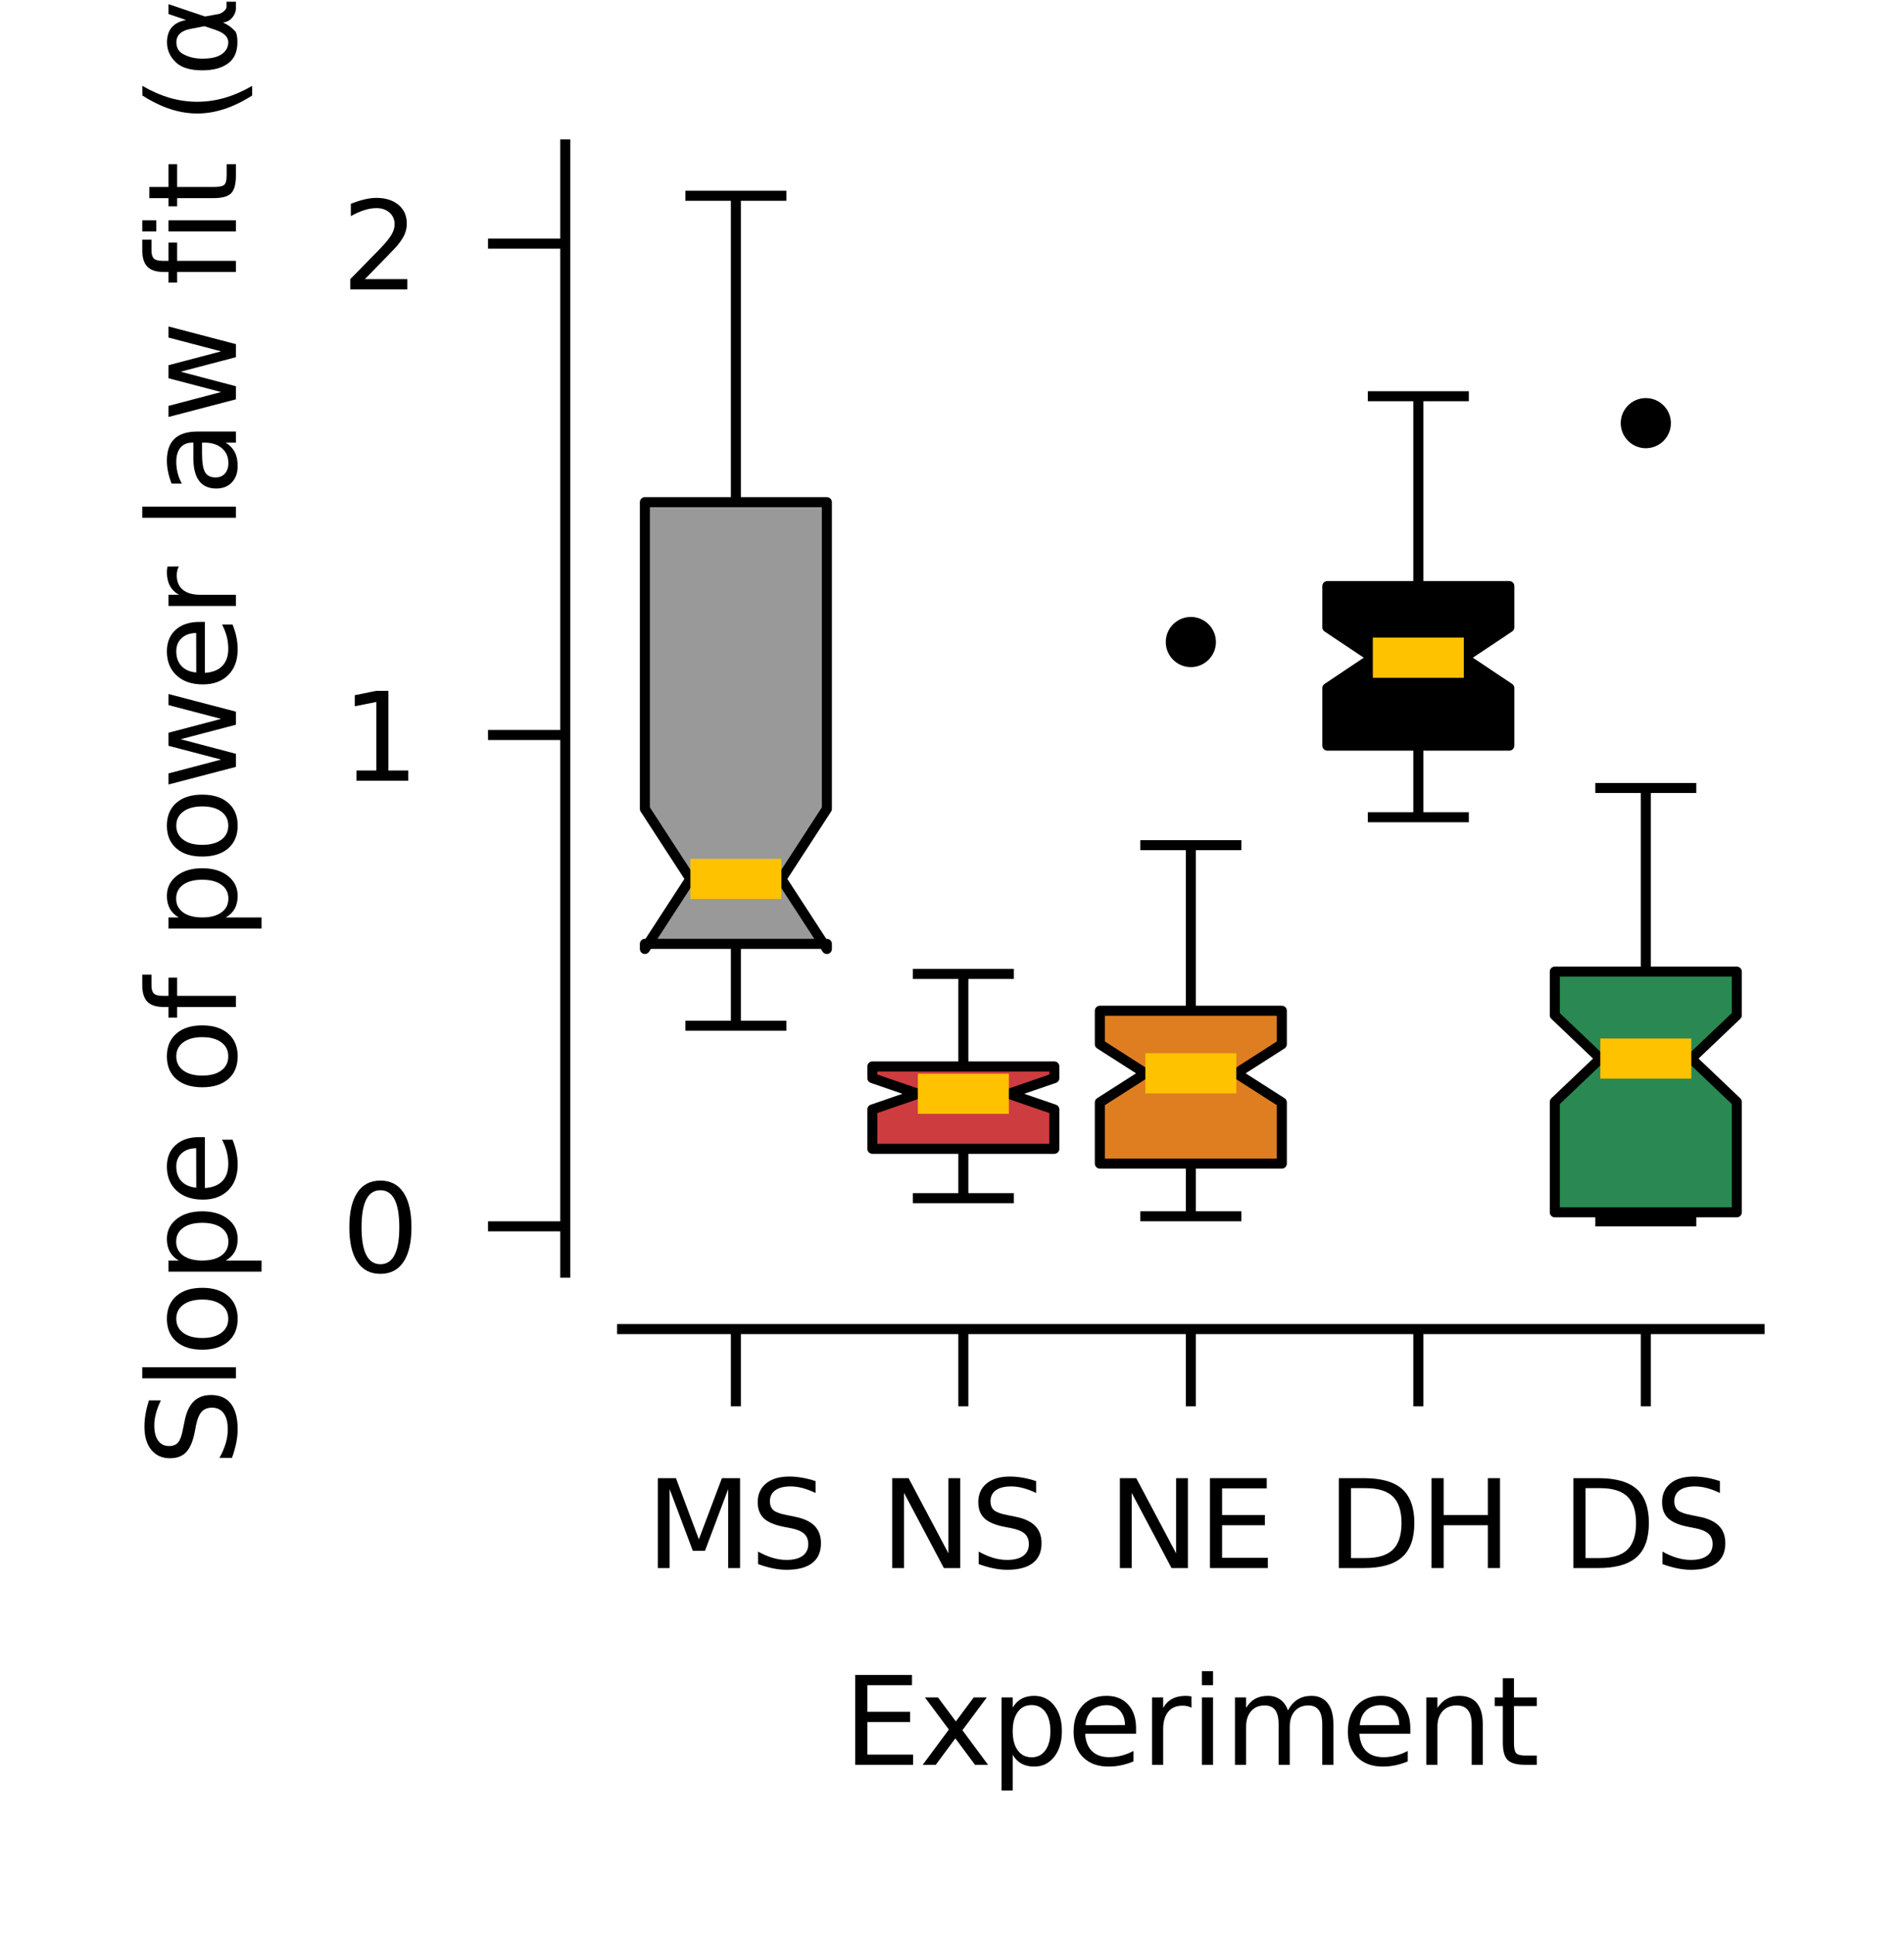 <?xml version="1.0" encoding="utf-8" standalone="no"?>
<!DOCTYPE svg PUBLIC "-//W3C//DTD SVG 1.1//EN"
  "http://www.w3.org/Graphics/SVG/1.1/DTD/svg11.dtd">
<svg xmlns:xlink="http://www.w3.org/1999/xlink" width="94.902pt" height="96.4pt" viewBox="0 0 94.902 96.4" xmlns="http://www.w3.org/2000/svg" version="1.1">
 <defs>
  <style type="text/css">*{stroke-linejoin: round; stroke-linecap: butt}</style>
 </defs>
 <g id="figure_1">
  <g id="patch_1">
   <path d="M 0 96.4 
L 94.902 96.4 
L 94.902 -0 
L 0 -0 
L 0 96.4 
z
" style="fill: none"/>
  </g>
  <g id="axes_1">
   <g id="patch_2">
    <path d="M 31.009 63.425 
L 87.702 63.425 
L 87.702 7.2 
L 31.009 7.2 
L 31.009 63.425 
z
" style="fill: none"/>
   </g>
   <g id="matplotlib.axis_1">
    <g id="xtick_1">
     <g id="line2d_1">
      <defs>
       <path id="mf6afa26623" d="M 0 0 
L 0 3.85 
" style="stroke: #000000; stroke-width: 0.5"/>
      </defs>
      <g>
       <use xlink:href="#mf6afa26623" x="36.678" y="66.236" style="stroke: #000000; stroke-width: 0.5"/>
      </g>
     </g>
     <g id="text_1">
      <!-- MS -->
      <g transform="translate(32.185 78.145) scale(0.06 -0.06)">
       <defs>
        <path id="DejaVuSans-4d" d="M 628 4666 
L 1569 4666 
L 2759 1491 
L 3956 4666 
L 4897 4666 
L 4897 0 
L 4281 0 
L 4281 4097 
L 3078 897 
L 2444 897 
L 1241 4097 
L 1241 0 
L 628 0 
L 628 4666 
z
" transform="scale(0.016)"/>
        <path id="DejaVuSans-53" d="M 3425 4513 
L 3425 3897 
Q 3066 4069 2747 4153 
Q 2428 4238 2131 4238 
Q 1616 4238 1336 4038 
Q 1056 3838 1056 3469 
Q 1056 3159 1242 3001 
Q 1428 2844 1947 2747 
L 2328 2669 
Q 3034 2534 3370 2195 
Q 3706 1856 3706 1288 
Q 3706 609 3251 259 
Q 2797 -91 1919 -91 
Q 1588 -91 1214 -16 
Q 841 59 441 206 
L 441 856 
Q 825 641 1194 531 
Q 1563 422 1919 422 
Q 2459 422 2753 634 
Q 3047 847 3047 1241 
Q 3047 1584 2836 1778 
Q 2625 1972 2144 2069 
L 1759 2144 
Q 1053 2284 737 2584 
Q 422 2884 422 3419 
Q 422 4038 858 4394 
Q 1294 4750 2059 4750 
Q 2388 4750 2728 4690 
Q 3069 4631 3425 4513 
z
" transform="scale(0.016)"/>
       </defs>
       <use xlink:href="#DejaVuSans-4d"/>
       <use xlink:href="#DejaVuSans-53" x="86.279"/>
      </g>
     </g>
    </g>
    <g id="xtick_2">
     <g id="line2d_2">
      <g>
       <use xlink:href="#mf6afa26623" x="48.017" y="66.236" style="stroke: #000000; stroke-width: 0.5"/>
      </g>
     </g>
     <g id="text_2">
      <!-- NS -->
      <g transform="translate(43.868 78.145) scale(0.06 -0.06)">
       <defs>
        <path id="DejaVuSans-4e" d="M 628 4666 
L 1478 4666 
L 3547 763 
L 3547 4666 
L 4159 4666 
L 4159 0 
L 3309 0 
L 1241 3903 
L 1241 0 
L 628 0 
L 628 4666 
z
" transform="scale(0.016)"/>
       </defs>
       <use xlink:href="#DejaVuSans-4e"/>
       <use xlink:href="#DejaVuSans-53" x="74.805"/>
      </g>
     </g>
    </g>
    <g id="xtick_3">
     <g id="line2d_3">
      <g>
       <use xlink:href="#mf6afa26623" x="59.356" y="66.236" style="stroke: #000000; stroke-width: 0.5"/>
      </g>
     </g>
     <g id="text_3">
      <!-- NE -->
      <g transform="translate(55.216 78.145) scale(0.06 -0.06)">
       <defs>
        <path id="DejaVuSans-45" d="M 628 4666 
L 3578 4666 
L 3578 4134 
L 1259 4134 
L 1259 2753 
L 3481 2753 
L 3481 2222 
L 1259 2222 
L 1259 531 
L 3634 531 
L 3634 0 
L 628 0 
L 628 4666 
z
" transform="scale(0.016)"/>
       </defs>
       <use xlink:href="#DejaVuSans-4e"/>
       <use xlink:href="#DejaVuSans-45" x="74.805"/>
      </g>
     </g>
    </g>
    <g id="xtick_4">
     <g id="line2d_4">
      <g>
       <use xlink:href="#mf6afa26623" x="70.694" y="66.236" style="stroke: #000000; stroke-width: 0.5"/>
      </g>
     </g>
     <g id="text_4">
      <!-- DH -->
      <g transform="translate(66.128 78.145) scale(0.06 -0.06)">
       <defs>
        <path id="DejaVuSans-44" d="M 1259 4147 
L 1259 519 
L 2022 519 
Q 2988 519 3436 956 
Q 3884 1394 3884 2338 
Q 3884 3275 3436 3711 
Q 2988 4147 2022 4147 
L 1259 4147 
z
M 628 4666 
L 1925 4666 
Q 3281 4666 3915 4102 
Q 4550 3538 4550 2338 
Q 4550 1131 3912 565 
Q 3275 0 1925 0 
L 628 0 
L 628 4666 
z
" transform="scale(0.016)"/>
        <path id="DejaVuSans-48" d="M 628 4666 
L 1259 4666 
L 1259 2753 
L 3553 2753 
L 3553 4666 
L 4184 4666 
L 4184 0 
L 3553 0 
L 3553 2222 
L 1259 2222 
L 1259 0 
L 628 0 
L 628 4666 
z
" transform="scale(0.016)"/>
       </defs>
       <use xlink:href="#DejaVuSans-44"/>
       <use xlink:href="#DejaVuSans-48" x="77.002"/>
      </g>
     </g>
    </g>
    <g id="xtick_5">
     <g id="line2d_5">
      <g>
       <use xlink:href="#mf6afa26623" x="82.033" y="66.236" style="stroke: #000000; stroke-width: 0.5"/>
      </g>
     </g>
     <g id="text_5">
      <!-- DS -->
      <g transform="translate(77.818 78.145) scale(0.06 -0.06)">
       <use xlink:href="#DejaVuSans-44"/>
       <use xlink:href="#DejaVuSans-53" x="77.002"/>
      </g>
     </g>
    </g>
    <g id="text_6">
     <!-- Experiment -->
     <g transform="translate(42.022 87.952) scale(0.06 -0.06)">
      <defs>
       <path id="DejaVuSans-78" d="M 3513 3500 
L 2247 1797 
L 3578 0 
L 2900 0 
L 1881 1375 
L 863 0 
L 184 0 
L 1544 1831 
L 300 3500 
L 978 3500 
L 1906 2253 
L 2834 3500 
L 3513 3500 
z
" transform="scale(0.016)"/>
       <path id="DejaVuSans-70" d="M 1159 525 
L 1159 -1331 
L 581 -1331 
L 581 3500 
L 1159 3500 
L 1159 2969 
Q 1341 3281 1617 3432 
Q 1894 3584 2278 3584 
Q 2916 3584 3314 3078 
Q 3713 2572 3713 1747 
Q 3713 922 3314 415 
Q 2916 -91 2278 -91 
Q 1894 -91 1617 61 
Q 1341 213 1159 525 
z
M 3116 1747 
Q 3116 2381 2855 2742 
Q 2594 3103 2138 3103 
Q 1681 3103 1420 2742 
Q 1159 2381 1159 1747 
Q 1159 1113 1420 752 
Q 1681 391 2138 391 
Q 2594 391 2855 752 
Q 3116 1113 3116 1747 
z
" transform="scale(0.016)"/>
       <path id="DejaVuSans-65" d="M 3597 1894 
L 3597 1613 
L 953 1613 
Q 991 1019 1311 708 
Q 1631 397 2203 397 
Q 2534 397 2845 478 
Q 3156 559 3463 722 
L 3463 178 
Q 3153 47 2828 -22 
Q 2503 -91 2169 -91 
Q 1331 -91 842 396 
Q 353 884 353 1716 
Q 353 2575 817 3079 
Q 1281 3584 2069 3584 
Q 2775 3584 3186 3129 
Q 3597 2675 3597 1894 
z
M 3022 2063 
Q 3016 2534 2758 2815 
Q 2500 3097 2075 3097 
Q 1594 3097 1305 2825 
Q 1016 2553 972 2059 
L 3022 2063 
z
" transform="scale(0.016)"/>
       <path id="DejaVuSans-72" d="M 2631 2963 
Q 2534 3019 2420 3045 
Q 2306 3072 2169 3072 
Q 1681 3072 1420 2755 
Q 1159 2438 1159 1844 
L 1159 0 
L 581 0 
L 581 3500 
L 1159 3500 
L 1159 2956 
Q 1341 3275 1631 3429 
Q 1922 3584 2338 3584 
Q 2397 3584 2469 3576 
Q 2541 3569 2628 3553 
L 2631 2963 
z
" transform="scale(0.016)"/>
       <path id="DejaVuSans-69" d="M 603 3500 
L 1178 3500 
L 1178 0 
L 603 0 
L 603 3500 
z
M 603 4863 
L 1178 4863 
L 1178 4134 
L 603 4134 
L 603 4863 
z
" transform="scale(0.016)"/>
       <path id="DejaVuSans-6d" d="M 3328 2828 
Q 3544 3216 3844 3400 
Q 4144 3584 4550 3584 
Q 5097 3584 5394 3201 
Q 5691 2819 5691 2113 
L 5691 0 
L 5113 0 
L 5113 2094 
Q 5113 2597 4934 2840 
Q 4756 3084 4391 3084 
Q 3944 3084 3684 2787 
Q 3425 2491 3425 1978 
L 3425 0 
L 2847 0 
L 2847 2094 
Q 2847 2600 2669 2842 
Q 2491 3084 2119 3084 
Q 1678 3084 1418 2786 
Q 1159 2488 1159 1978 
L 1159 0 
L 581 0 
L 581 3500 
L 1159 3500 
L 1159 2956 
Q 1356 3278 1631 3431 
Q 1906 3584 2284 3584 
Q 2666 3584 2933 3390 
Q 3200 3197 3328 2828 
z
" transform="scale(0.016)"/>
       <path id="DejaVuSans-6e" d="M 3513 2113 
L 3513 0 
L 2938 0 
L 2938 2094 
Q 2938 2591 2744 2837 
Q 2550 3084 2163 3084 
Q 1697 3084 1428 2787 
Q 1159 2491 1159 1978 
L 1159 0 
L 581 0 
L 581 3500 
L 1159 3500 
L 1159 2956 
Q 1366 3272 1645 3428 
Q 1925 3584 2291 3584 
Q 2894 3584 3203 3211 
Q 3513 2838 3513 2113 
z
" transform="scale(0.016)"/>
       <path id="DejaVuSans-74" d="M 1172 4494 
L 1172 3500 
L 2356 3500 
L 2356 3053 
L 1172 3053 
L 1172 1153 
Q 1172 725 1289 603 
Q 1406 481 1766 481 
L 2356 481 
L 2356 0 
L 1766 0 
Q 1100 0 847 248 
Q 594 497 594 1153 
L 594 3053 
L 172 3053 
L 172 3500 
L 594 3500 
L 594 4494 
L 1172 4494 
z
" transform="scale(0.016)"/>
      </defs>
      <use xlink:href="#DejaVuSans-45"/>
      <use xlink:href="#DejaVuSans-78" x="63.184"/>
      <use xlink:href="#DejaVuSans-70" x="122.363"/>
      <use xlink:href="#DejaVuSans-65" x="185.84"/>
      <use xlink:href="#DejaVuSans-72" x="247.363"/>
      <use xlink:href="#DejaVuSans-69" x="288.477"/>
      <use xlink:href="#DejaVuSans-6d" x="316.26"/>
      <use xlink:href="#DejaVuSans-65" x="413.672"/>
      <use xlink:href="#DejaVuSans-6e" x="475.195"/>
      <use xlink:href="#DejaVuSans-74" x="538.574"/>
     </g>
    </g>
   </g>
   <g id="matplotlib.axis_2">
    <g id="ytick_1">
     <g id="line2d_6">
      <defs>
       <path id="m4d15774641" d="M 0 0 
L -3.85 0 
" style="stroke: #000000; stroke-width: 0.5"/>
      </defs>
      <g>
       <use xlink:href="#m4d15774641" x="28.174" y="61.116" style="stroke: #000000; stroke-width: 0.5"/>
      </g>
     </g>
     <g id="text_7">
      <!-- 0 -->
      <g transform="translate(17.007 63.396) scale(0.06 -0.06)">
       <defs>
        <path id="DejaVuSans-30" d="M 2034 4250 
Q 1547 4250 1301 3770 
Q 1056 3291 1056 2328 
Q 1056 1369 1301 889 
Q 1547 409 2034 409 
Q 2525 409 2770 889 
Q 3016 1369 3016 2328 
Q 3016 3291 2770 3770 
Q 2525 4250 2034 4250 
z
M 2034 4750 
Q 2819 4750 3233 4129 
Q 3647 3509 3647 2328 
Q 3647 1150 3233 529 
Q 2819 -91 2034 -91 
Q 1250 -91 836 529 
Q 422 1150 422 2328 
Q 422 3509 836 4129 
Q 1250 4750 2034 4750 
z
" transform="scale(0.016)"/>
       </defs>
       <use xlink:href="#DejaVuSans-30"/>
      </g>
     </g>
    </g>
    <g id="ytick_2">
     <g id="line2d_7">
      <g>
       <use xlink:href="#m4d15774641" x="28.174" y="36.629" style="stroke: #000000; stroke-width: 0.5"/>
      </g>
     </g>
     <g id="text_8">
      <!-- 1 -->
      <g transform="translate(17.007 38.909) scale(0.06 -0.06)">
       <defs>
        <path id="DejaVuSans-31" d="M 794 531 
L 1825 531 
L 1825 4091 
L 703 3866 
L 703 4441 
L 1819 4666 
L 2450 4666 
L 2450 531 
L 3481 531 
L 3481 0 
L 794 0 
L 794 531 
z
" transform="scale(0.016)"/>
       </defs>
       <use xlink:href="#DejaVuSans-31"/>
      </g>
     </g>
    </g>
    <g id="ytick_3">
     <g id="line2d_8">
      <g>
       <use xlink:href="#m4d15774641" x="28.174" y="12.143" style="stroke: #000000; stroke-width: 0.5"/>
      </g>
     </g>
     <g id="text_9">
      <!-- 2 -->
      <g transform="translate(17.007 14.422) scale(0.06 -0.06)">
       <defs>
        <path id="DejaVuSans-32" d="M 1228 531 
L 3431 531 
L 3431 0 
L 469 0 
L 469 531 
Q 828 903 1448 1529 
Q 2069 2156 2228 2338 
Q 2531 2678 2651 2914 
Q 2772 3150 2772 3378 
Q 2772 3750 2511 3984 
Q 2250 4219 1831 4219 
Q 1534 4219 1204 4116 
Q 875 4013 500 3803 
L 500 4441 
Q 881 4594 1212 4672 
Q 1544 4750 1819 4750 
Q 2544 4750 2975 4387 
Q 3406 4025 3406 3419 
Q 3406 3131 3298 2873 
Q 3191 2616 2906 2266 
Q 2828 2175 2409 1742 
Q 1991 1309 1228 531 
z
" transform="scale(0.016)"/>
       </defs>
       <use xlink:href="#DejaVuSans-32"/>
      </g>
     </g>
    </g>
    <g id="text_10">
     <!-- Slope of power law fit (α) -->
     <g transform="translate(11.759 73.078) rotate(-90) scale(0.06 -0.06)">
      <defs>
       <path id="DejaVuSans-6c" d="M 603 4863 
L 1178 4863 
L 1178 0 
L 603 0 
L 603 4863 
z
" transform="scale(0.016)"/>
       <path id="DejaVuSans-6f" d="M 1959 3097 
Q 1497 3097 1228 2736 
Q 959 2375 959 1747 
Q 959 1119 1226 758 
Q 1494 397 1959 397 
Q 2419 397 2687 759 
Q 2956 1122 2956 1747 
Q 2956 2369 2687 2733 
Q 2419 3097 1959 3097 
z
M 1959 3584 
Q 2709 3584 3137 3096 
Q 3566 2609 3566 1747 
Q 3566 888 3137 398 
Q 2709 -91 1959 -91 
Q 1206 -91 779 398 
Q 353 888 353 1747 
Q 353 2609 779 3096 
Q 1206 3584 1959 3584 
z
" transform="scale(0.016)"/>
       <path id="DejaVuSans-20" transform="scale(0.016)"/>
       <path id="DejaVuSans-66" d="M 2375 4863 
L 2375 4384 
L 1825 4384 
Q 1516 4384 1395 4259 
Q 1275 4134 1275 3809 
L 1275 3500 
L 2222 3500 
L 2222 3053 
L 1275 3053 
L 1275 0 
L 697 0 
L 697 3053 
L 147 3053 
L 147 3500 
L 697 3500 
L 697 3744 
Q 697 4328 969 4595 
Q 1241 4863 1831 4863 
L 2375 4863 
z
" transform="scale(0.016)"/>
       <path id="DejaVuSans-77" d="M 269 3500 
L 844 3500 
L 1563 769 
L 2278 3500 
L 2956 3500 
L 3675 769 
L 4391 3500 
L 4966 3500 
L 4050 0 
L 3372 0 
L 2619 2869 
L 1863 0 
L 1184 0 
L 269 3500 
z
" transform="scale(0.016)"/>
       <path id="DejaVuSans-61" d="M 2194 1759 
Q 1497 1759 1228 1600 
Q 959 1441 959 1056 
Q 959 750 1161 570 
Q 1363 391 1709 391 
Q 2188 391 2477 730 
Q 2766 1069 2766 1631 
L 2766 1759 
L 2194 1759 
z
M 3341 1997 
L 3341 0 
L 2766 0 
L 2766 531 
Q 2569 213 2275 61 
Q 1981 -91 1556 -91 
Q 1019 -91 701 211 
Q 384 513 384 1019 
Q 384 1609 779 1909 
Q 1175 2209 1959 2209 
L 2766 2209 
L 2766 2266 
Q 2766 2663 2505 2880 
Q 2244 3097 1772 3097 
Q 1472 3097 1187 3025 
Q 903 2953 641 2809 
L 641 3341 
Q 956 3463 1253 3523 
Q 1550 3584 1831 3584 
Q 2591 3584 2966 3190 
Q 3341 2797 3341 1997 
z
" transform="scale(0.016)"/>
       <path id="DejaVuSans-28" d="M 1984 4856 
Q 1566 4138 1362 3434 
Q 1159 2731 1159 2009 
Q 1159 1288 1364 580 
Q 1569 -128 1984 -844 
L 1484 -844 
Q 1016 -109 783 600 
Q 550 1309 550 2009 
Q 550 2706 781 3412 
Q 1013 4119 1484 4856 
L 1984 4856 
z
" transform="scale(0.016)"/>
       <path id="DejaVuSans-3b1" d="M 2644 1628 
L 2506 2350 
Q 2366 3091 1809 3091 
Q 1391 3091 1200 2747 
Q 959 2316 959 1747 
Q 959 1059 1194 731 
Q 1431 397 1809 397 
Q 2228 397 2453 1063 
L 2644 1628 
z
M 2966 2584 
L 3275 3500 
L 3788 3500 
L 3147 1603 
L 3272 919 
Q 3300 766 3409 638 
Q 3538 488 3638 488 
L 3913 488 
L 3913 0 
L 3569 0 
Q 3275 0 3013 263 
Q 2884 394 2831 669 
Q 2688 322 2394 50 
Q 2256 -78 1809 -78 
Q 1075 -78 719 397 
Q 353 888 353 1747 
Q 353 2666 750 3097 
Q 1191 3578 1809 3578 
Q 2781 3578 2966 2584 
z
" transform="scale(0.016)"/>
       <path id="DejaVuSans-29" d="M 513 4856 
L 1013 4856 
Q 1481 4119 1714 3412 
Q 1947 2706 1947 2009 
Q 1947 1309 1714 600 
Q 1481 -109 1013 -844 
L 513 -844 
Q 928 -128 1133 580 
Q 1338 1288 1338 2009 
Q 1338 2731 1133 3434 
Q 928 4138 513 4856 
z
" transform="scale(0.016)"/>
      </defs>
      <use xlink:href="#DejaVuSans-53"/>
      <use xlink:href="#DejaVuSans-6c" x="63.477"/>
      <use xlink:href="#DejaVuSans-6f" x="91.26"/>
      <use xlink:href="#DejaVuSans-70" x="152.441"/>
      <use xlink:href="#DejaVuSans-65" x="215.918"/>
      <use xlink:href="#DejaVuSans-20" x="277.441"/>
      <use xlink:href="#DejaVuSans-6f" x="309.229"/>
      <use xlink:href="#DejaVuSans-66" x="370.41"/>
      <use xlink:href="#DejaVuSans-20" x="405.615"/>
      <use xlink:href="#DejaVuSans-70" x="437.402"/>
      <use xlink:href="#DejaVuSans-6f" x="500.879"/>
      <use xlink:href="#DejaVuSans-77" x="562.061"/>
      <use xlink:href="#DejaVuSans-65" x="643.848"/>
      <use xlink:href="#DejaVuSans-72" x="705.371"/>
      <use xlink:href="#DejaVuSans-20" x="746.484"/>
      <use xlink:href="#DejaVuSans-6c" x="778.271"/>
      <use xlink:href="#DejaVuSans-61" x="806.055"/>
      <use xlink:href="#DejaVuSans-77" x="867.334"/>
      <use xlink:href="#DejaVuSans-20" x="949.121"/>
      <use xlink:href="#DejaVuSans-66" x="980.908"/>
      <use xlink:href="#DejaVuSans-69" x="1016.113"/>
      <use xlink:href="#DejaVuSans-74" x="1043.896"/>
      <use xlink:href="#DejaVuSans-20" x="1083.105"/>
      <use xlink:href="#DejaVuSans-28" x="1114.893"/>
      <use xlink:href="#DejaVuSans-3b1" x="1153.906"/>
      <use xlink:href="#DejaVuSans-29" x="1219.824"/>
     </g>
    </g>
   </g>
   <g id="patch_3">
    <path d="M 32.143 47.038 
L 41.214 47.038 
L 41.214 47.293 
L 38.946 43.802 
L 41.214 40.311 
L 41.214 25.027 
L 32.143 25.027 
L 32.143 40.311 
L 34.411 43.802 
L 32.143 47.293 
L 32.143 47.038 
z
" clip-path="url(#pa857208df5)" style="fill: #999999; stroke: #000000; stroke-width: 0.5; stroke-linejoin: miter"/>
   </g>
   <g id="line2d_9">
    <path d="M 36.678 47.038 
L 36.678 51.119 
" clip-path="url(#pa857208df5)" style="fill: none; stroke: #000000; stroke-width: 0.5"/>
   </g>
   <g id="line2d_10">
    <path d="M 36.678 25.027 
L 36.678 9.756 
" clip-path="url(#pa857208df5)" style="fill: none; stroke: #000000; stroke-width: 0.5"/>
   </g>
   <g id="line2d_11">
    <path d="M 34.411 51.119 
L 38.946 51.119 
" clip-path="url(#pa857208df5)" style="fill: none; stroke: #000000; stroke-width: 0.5; stroke-linecap: square"/>
   </g>
   <g id="line2d_12">
    <path d="M 34.411 9.756 
L 38.946 9.756 
" clip-path="url(#pa857208df5)" style="fill: none; stroke: #000000; stroke-width: 0.5; stroke-linecap: square"/>
   </g>
   <g id="line2d_13"/>
   <g id="patch_4">
    <path d="M 43.481 57.252 
L 52.552 57.252 
L 52.552 55.291 
L 50.285 54.51 
L 52.552 53.729 
L 52.552 53.147 
L 43.481 53.147 
L 43.481 53.729 
L 45.749 54.51 
L 43.481 55.291 
L 43.481 57.252 
z
" clip-path="url(#pa857208df5)" style="fill: #cd3c3e; stroke: #000000; stroke-width: 0.5; stroke-linejoin: miter"/>
   </g>
   <g id="line2d_14">
    <path d="M 48.017 57.252 
L 48.017 59.713 
" clip-path="url(#pa857208df5)" style="fill: none; stroke: #000000; stroke-width: 0.5"/>
   </g>
   <g id="line2d_15">
    <path d="M 48.017 53.147 
L 48.017 48.536 
" clip-path="url(#pa857208df5)" style="fill: none; stroke: #000000; stroke-width: 0.5"/>
   </g>
   <g id="line2d_16">
    <path d="M 45.749 59.713 
L 50.285 59.713 
" clip-path="url(#pa857208df5)" style="fill: none; stroke: #000000; stroke-width: 0.5; stroke-linecap: square"/>
   </g>
   <g id="line2d_17">
    <path d="M 45.749 48.536 
L 50.285 48.536 
" clip-path="url(#pa857208df5)" style="fill: none; stroke: #000000; stroke-width: 0.5; stroke-linecap: square"/>
   </g>
   <g id="line2d_18"/>
   <g id="patch_5">
    <path d="M 54.82 57.989 
L 63.891 57.989 
L 63.891 54.94 
L 61.623 53.49 
L 63.891 52.039 
L 63.891 50.372 
L 54.82 50.372 
L 54.82 52.039 
L 57.088 53.49 
L 54.82 54.94 
L 54.82 57.989 
z
" clip-path="url(#pa857208df5)" style="fill: #df7e20; stroke: #000000; stroke-width: 0.5; stroke-linejoin: miter"/>
   </g>
   <g id="line2d_19">
    <path d="M 59.356 57.989 
L 59.356 60.614 
" clip-path="url(#pa857208df5)" style="fill: none; stroke: #000000; stroke-width: 0.5"/>
   </g>
   <g id="line2d_20">
    <path d="M 59.356 50.372 
L 59.356 42.12 
" clip-path="url(#pa857208df5)" style="fill: none; stroke: #000000; stroke-width: 0.5"/>
   </g>
   <g id="line2d_21">
    <path d="M 57.088 60.614 
L 61.623 60.614 
" clip-path="url(#pa857208df5)" style="fill: none; stroke: #000000; stroke-width: 0.5; stroke-linecap: square"/>
   </g>
   <g id="line2d_22">
    <path d="M 57.088 42.12 
L 61.623 42.12 
" clip-path="url(#pa857208df5)" style="fill: none; stroke: #000000; stroke-width: 0.5; stroke-linecap: square"/>
   </g>
   <g id="line2d_23">
    <defs>
     <path id="m6c44866bc5" d="M 0 0.75 
C 0.199 0.75 0.39 0.671 0.53 0.53 
C 0.671 0.39 0.75 0.199 0.75 0 
C 0.75 -0.199 0.671 -0.39 0.53 -0.53 
C 0.39 -0.671 0.199 -0.75 0 -0.75 
C -0.199 -0.75 -0.39 -0.671 -0.53 -0.53 
C -0.671 -0.39 -0.75 -0.199 -0.75 0 
C -0.75 0.199 -0.671 0.39 -0.53 0.53 
C -0.39 0.671 -0.199 0.75 0 0.75 
z
" style="stroke: #000000"/>
    </defs>
    <g clip-path="url(#pa857208df5)">
     <use xlink:href="#m6c44866bc5" x="59.356" y="31.996" style="stroke: #000000"/>
    </g>
   </g>
   <g id="patch_6">
    <path d="M 66.159 37.159 
L 75.23 37.159 
L 75.23 34.291 
L 72.962 32.777 
L 75.23 31.263 
L 75.23 29.207 
L 66.159 29.207 
L 66.159 31.263 
L 68.426 32.777 
L 66.159 34.291 
L 66.159 37.159 
z
" clip-path="url(#pa857208df5)" style="stroke: #000000; stroke-width: 0.5; stroke-linejoin: miter"/>
   </g>
   <g id="line2d_24">
    <path d="M 70.694 37.159 
L 70.694 40.728 
" clip-path="url(#pa857208df5)" style="fill: none; stroke: #000000; stroke-width: 0.5"/>
   </g>
   <g id="line2d_25">
    <path d="M 70.694 29.207 
L 70.694 19.746 
" clip-path="url(#pa857208df5)" style="fill: none; stroke: #000000; stroke-width: 0.5"/>
   </g>
   <g id="line2d_26">
    <path d="M 68.426 40.728 
L 72.962 40.728 
" clip-path="url(#pa857208df5)" style="fill: none; stroke: #000000; stroke-width: 0.5; stroke-linecap: square"/>
   </g>
   <g id="line2d_27">
    <path d="M 68.426 19.746 
L 72.962 19.746 
" clip-path="url(#pa857208df5)" style="fill: none; stroke: #000000; stroke-width: 0.5; stroke-linecap: square"/>
   </g>
   <g id="line2d_28"/>
   <g id="patch_7">
    <path d="M 77.497 60.416 
L 86.568 60.416 
L 86.568 54.915 
L 84.3 52.755 
L 86.568 50.595 
L 86.568 48.422 
L 77.497 48.422 
L 77.497 50.595 
L 79.765 52.755 
L 77.497 54.915 
L 77.497 60.416 
z
" clip-path="url(#pa857208df5)" style="fill: #2a8852; stroke: #000000; stroke-width: 0.5; stroke-linejoin: miter"/>
   </g>
   <g id="line2d_29">
    <path d="M 82.033 60.416 
L 82.033 60.869 
" clip-path="url(#pa857208df5)" style="fill: none; stroke: #000000; stroke-width: 0.5"/>
   </g>
   <g id="line2d_30">
    <path d="M 82.033 48.422 
L 82.033 39.27 
" clip-path="url(#pa857208df5)" style="fill: none; stroke: #000000; stroke-width: 0.5"/>
   </g>
   <g id="line2d_31">
    <path d="M 79.765 60.869 
L 84.3 60.869 
" clip-path="url(#pa857208df5)" style="fill: none; stroke: #000000; stroke-width: 0.5; stroke-linecap: square"/>
   </g>
   <g id="line2d_32">
    <path d="M 79.765 39.27 
L 84.3 39.27 
" clip-path="url(#pa857208df5)" style="fill: none; stroke: #000000; stroke-width: 0.5; stroke-linecap: square"/>
   </g>
   <g id="line2d_33">
    <g clip-path="url(#pa857208df5)">
     <use xlink:href="#m6c44866bc5" x="82.033" y="21.088" style="stroke: #000000"/>
    </g>
   </g>
   <g id="line2d_34">
    <path d="M 34.411 43.802 
L 38.946 43.802 
" clip-path="url(#pa857208df5)" style="fill: none; stroke: #ffc200; stroke-width: 2"/>
   </g>
   <g id="line2d_35">
    <path d="M 45.749 54.51 
L 50.285 54.51 
" clip-path="url(#pa857208df5)" style="fill: none; stroke: #ffc200; stroke-width: 2"/>
   </g>
   <g id="line2d_36">
    <path d="M 57.088 53.49 
L 61.623 53.49 
" clip-path="url(#pa857208df5)" style="fill: none; stroke: #ffc200; stroke-width: 2"/>
   </g>
   <g id="line2d_37">
    <path d="M 68.426 32.777 
L 72.962 32.777 
" clip-path="url(#pa857208df5)" style="fill: none; stroke: #ffc200; stroke-width: 2"/>
   </g>
   <g id="line2d_38">
    <path d="M 79.765 52.755 
L 84.3 52.755 
" clip-path="url(#pa857208df5)" style="fill: none; stroke: #ffc200; stroke-width: 2"/>
   </g>
   <g id="patch_8">
    <path d="M 28.174 63.425 
L 28.174 7.2 
" style="fill: none; stroke: #000000; stroke-width: 0.5; stroke-linejoin: miter; stroke-linecap: square"/>
   </g>
   <g id="patch_9">
    <path d="M 31.009 66.236 
L 87.702 66.236 
" style="fill: none; stroke: #000000; stroke-width: 0.5; stroke-linejoin: miter; stroke-linecap: square"/>
   </g>
   <g id="legend_1"/>
  </g>
 </g>
 <defs>
  <clipPath id="pa857208df5">
   <rect x="31.009" y="7.2" width="56.693" height="56.225"/>
  </clipPath>
 </defs>
</svg>
